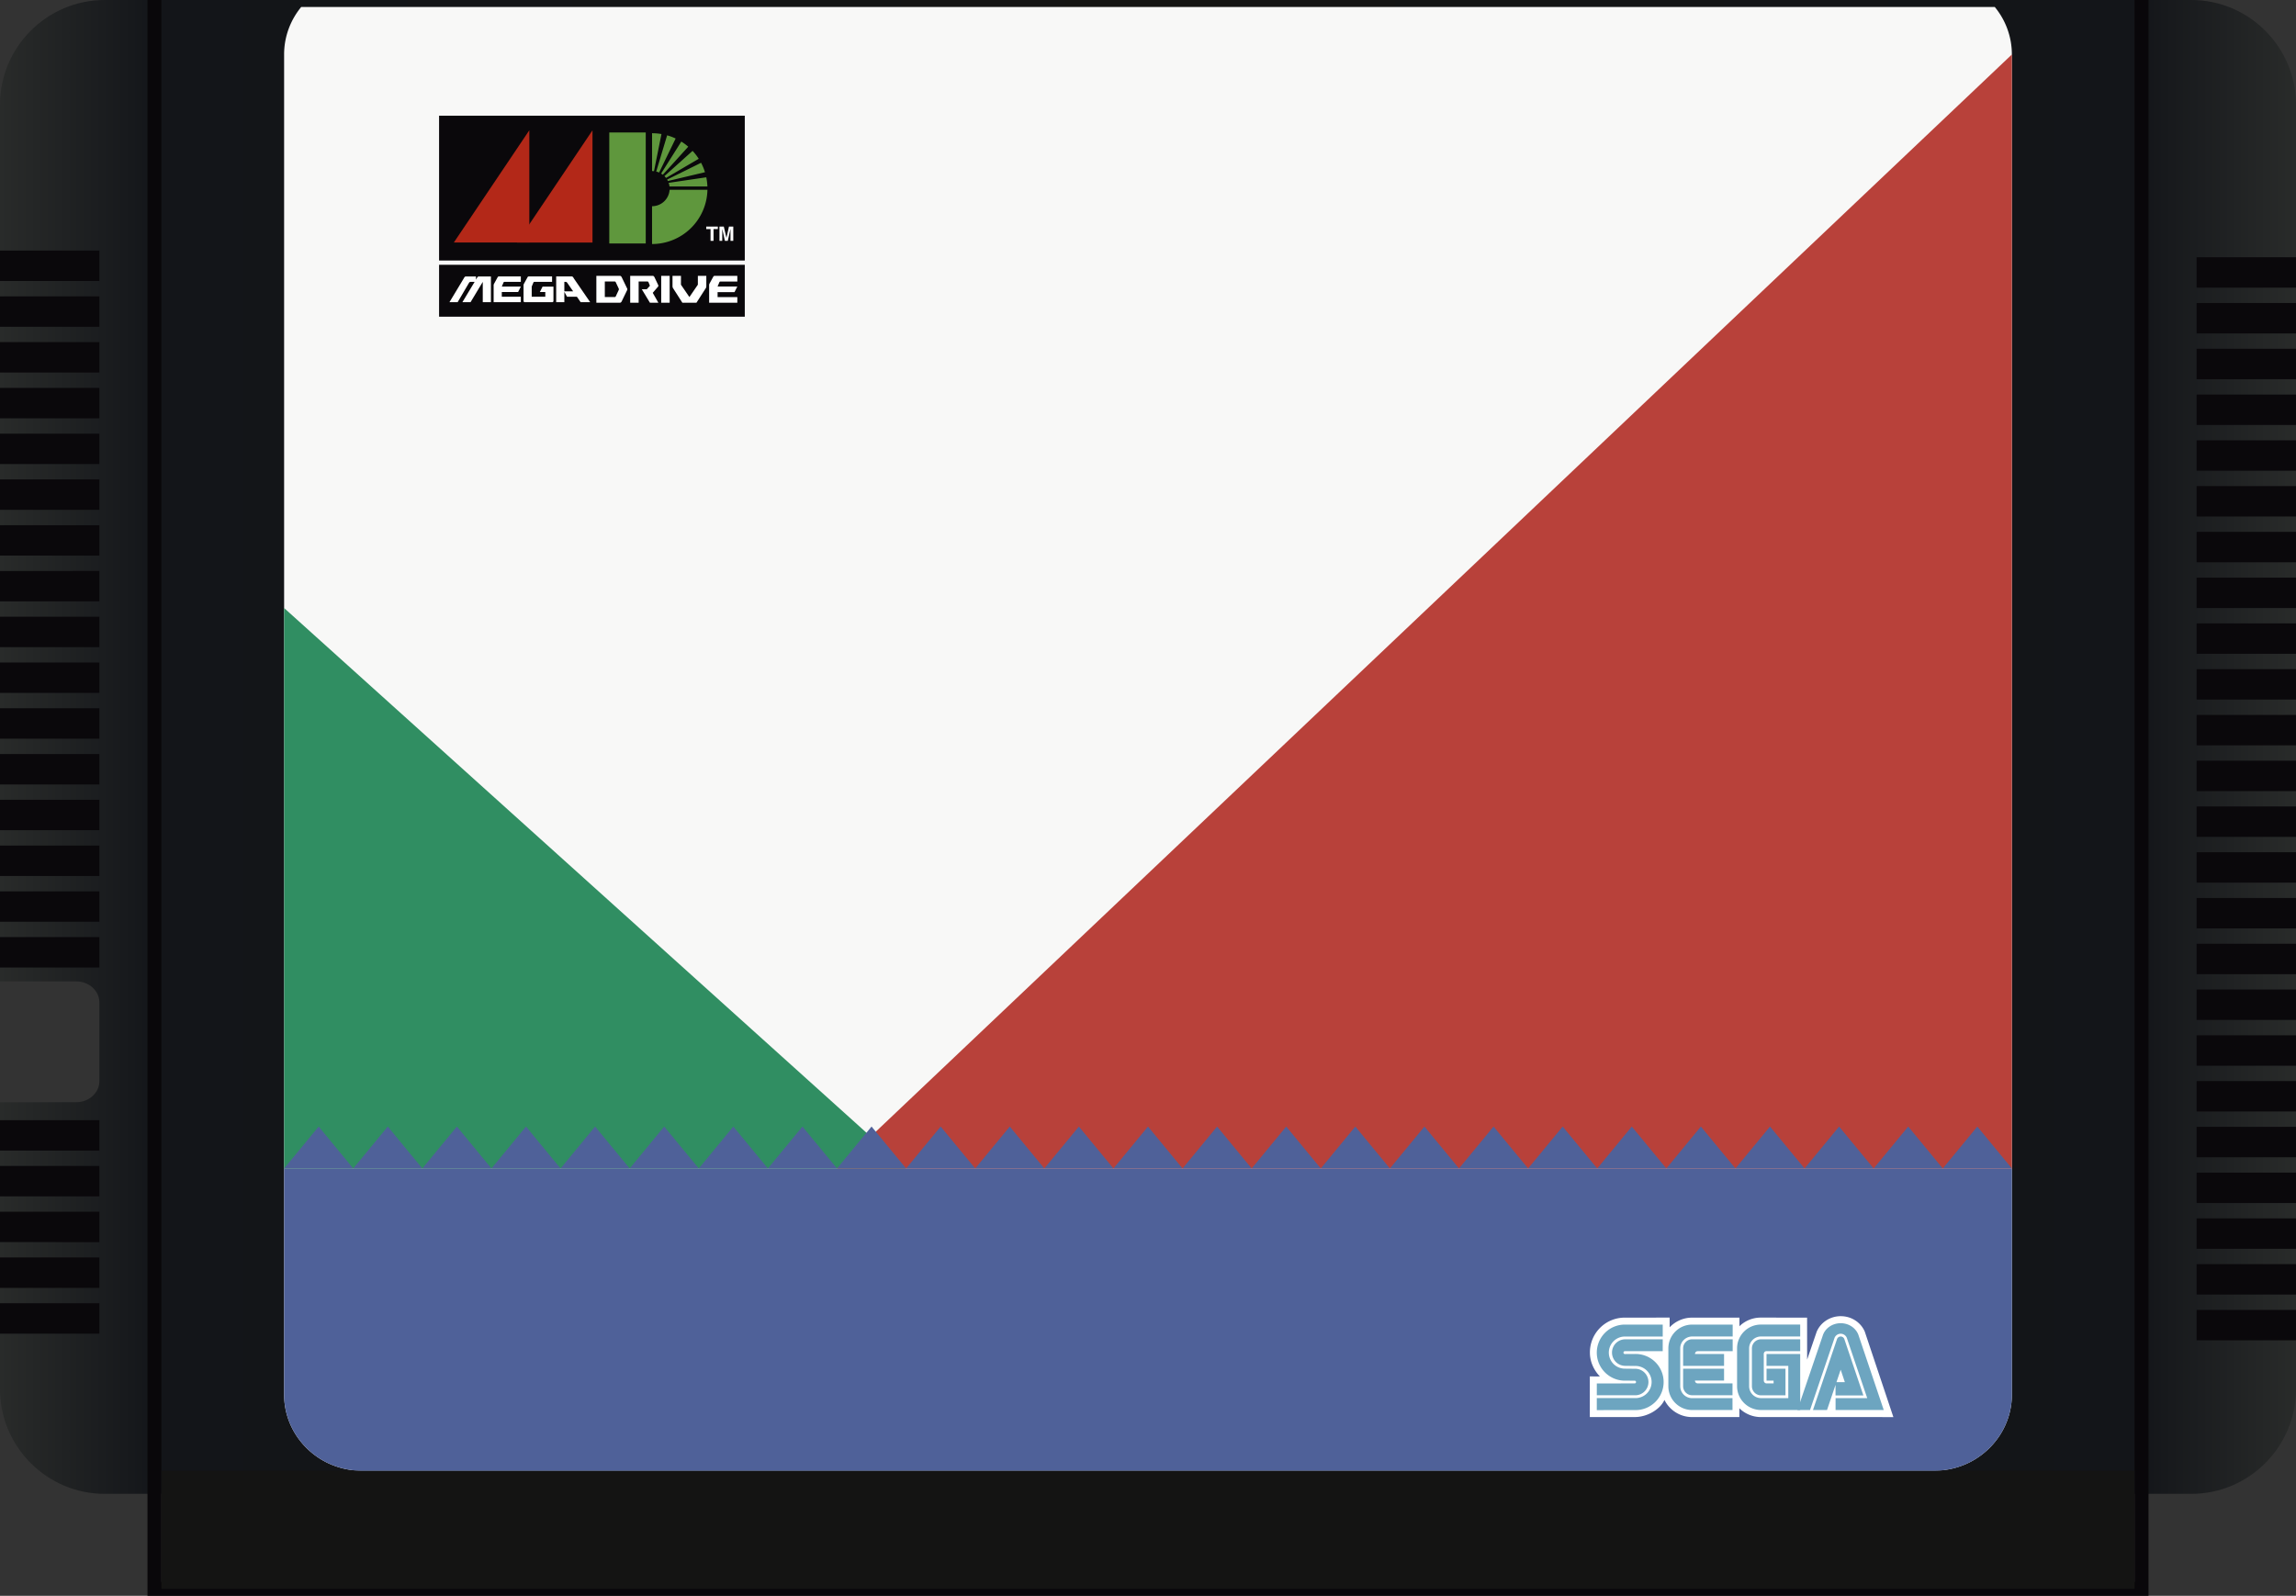 <?xml version="1.0" encoding="UTF-8" standalone="no"?>
<svg
   xmlns:dc="http://purl.org/dc/elements/1.1/"
   xmlns:cc="http://creativecommons.org/ns#"
   xmlns:rdf="http://www.w3.org/1999/02/22-rdf-syntax-ns#"
   xmlns:svg="http://www.w3.org/2000/svg"
   xmlns="http://www.w3.org/2000/svg"
   xmlns:sodipodi="http://sodipodi.sourceforge.net/DTD/sodipodi-0.dtd"
   xmlns:inkscape="http://www.inkscape.org/namespaces/inkscape"
   viewBox="0 0 178.85 124.321"
   version="1.1"
   id="svg75"
   sodipodi:docname="game.svg"
   width="178.85"
   height="124.321"
   inkscape:version="0.92.4 5da689c313, 2019-01-14">
  <rect x="0" y="0" width="178.85" height="124.321" fill="#333333" stroke="none"/>
  <defs
     id="defs79" />
  <sodipodi:namedview
     pagecolor="#ffffff"
     bordercolor="#666666"
     borderopacity="1"
     objecttolerance="10"
     gridtolerance="10"
     guidetolerance="10"
     inkscape:pageopacity="0"
     inkscape:pageshadow="2"
     inkscape:window-width="471"
     inkscape:window-height="442"
     id="namedview77"
     showgrid="false"
     inkscape:zoom="1.5152362"
     inkscape:cx="89.425003"
     inkscape:cy="62.1605"
     inkscape:window-x="0"
     inkscape:window-y="0"
     inkscape:window-maximized="0"
     inkscape:current-layer="svg75" />
  <linearGradient
     id="a"
     gradientUnits="userSpaceOnUse"
     y1="58.189"
     x2="178.85"
     y2="58.189">
    <stop
       offset="0"
       stop-color="#292b2a"
       id="stop2" />
    <stop
       offset=".07"
       stop-color="#131519"
       id="stop4" />
    <stop
       offset=".5"
       stop-color="#151513"
       id="stop6" />
    <stop
       offset=".93"
       stop-color="#131519"
       id="stop8" />
    <stop
       offset="1"
       stop-color="#292b2a"
       id="stop10" />
  </linearGradient>
  <path
     d="m 0,85.868 v 22.361 c 0,4.482 3.667,8.149 8.149,8.149 h 162.552 c 4.482,0 8.149,-3.667 8.149,-8.149 V 8.149 C 178.85,3.667 175.183,0 170.701,0 H 8.149 C 3.667,0 0,3.667 0,8.149 v 68.309 l 5.948,-0.001 c 0.987,0 1.794,0.74 1.794,1.644 v 6.122 c 0,0.904 -0.807,1.644 -1.794,1.644 H 0 Z"
     id="path13"
     inkscape:connector-curvature="0"
     style="fill:url(#a)" />
  <g
     id="g17"
     style="fill:#0a080b">
    <path
       d="m 0,19.522 h 7.742 v 2.369 H 0 Z m 0,3.566 h 7.742 v 2.369 H 0 Z m 0,3.565 h 7.742 v 2.369 H 0 Z m 0,3.566 h 7.742 v 2.369 H 0 Z m 0,3.565 h 7.742 v 2.369 H 0 Z m 0,3.566 h 7.742 v 2.369 H 0 Z m 0,3.565 h 7.742 v 2.369 H 0 Z m 0,3.566 H 7.742 V 46.85 H 0 Z m 0,3.565 h 7.742 v 2.369 H 0 Z m 0,3.566 h 7.742 v 2.369 H 0 Z m 0,3.565 h 7.742 v 2.369 H 0 Z m 0,3.566 h 7.742 v 2.369 H 0 Z m 0,3.565 h 7.742 v 2.369 H 0 Z m 0,3.566 h 7.742 v 2.369 H 0 Z m 0,3.565 h 7.742 v 2.369 H 0 Z m 0,3.566 h 7.742 v 2.369 H 0 Z m 0,14.262 h 7.742 v 2.369 H 0 Z m 0,3.565 h 7.742 v 2.369 H 0 Z m 0,3.566 h 7.742 v 2.369 H 0 Z m 0,3.565 h 7.742 v 2.369 H 0 Z m 0,3.566 h 7.742 v 2.369 H 0 Z"
       id="path15"
       inkscape:connector-curvature="0" />
  </g>
  <g
     id="g21"
     style="fill:#0a080b">
    <path
       d="m 171.107,20.041 h 7.742 v 2.369 h -7.742 z m 0,3.566 h 7.742 v 2.369 h -7.742 z m 0,3.565 h 7.742 v 2.369 h -7.742 z m 0,3.566 h 7.742 v 2.369 h -7.742 z m 0,3.565 h 7.742 v 2.369 h -7.742 z m 0,3.566 h 7.742 v 2.369 h -7.742 z m 0,3.565 h 7.742 v 2.369 h -7.742 z m 0,3.566 h 7.742 v 2.369 h -7.742 z m 0,3.565 h 7.742 v 2.369 h -7.742 z m 0,3.566 h 7.742 V 54.5 h -7.742 z m 0,3.565 h 7.742 v 2.369 h -7.742 z m 0,3.566 h 7.742 v 2.369 h -7.742 z m 0,3.565 h 7.742 v 2.369 h -7.742 z m 0,3.566 h 7.742 v 2.369 h -7.742 z m 0,3.565 h 7.742 v 2.369 h -7.742 z m 0,3.566 h 7.742 v 2.369 h -7.742 z m 0,3.565 h 7.742 v 2.369 h -7.742 z m 0,3.566 h 7.742 v 2.369 h -7.742 z m 0,7.131 h 7.742 v 2.369 h -7.742 z m 0,3.565 h 7.742 v 2.369 h -7.742 z m 0,3.566 h 7.742 v 2.369 h -7.742 z m 0,3.565 h 7.742 v 2.369 h -7.742 z m 0,3.566 h 7.742 v 2.369 h -7.742 z m 0,-17.828 h 7.742 v 2.369 h -7.742 z"
       id="path19"
       inkscape:connector-curvature="0" />
  </g>
  <path
     d="m 156.718,4.244 v 104.405 c 0,2.241 -1.283,4.201 -3.165,5.208 a 6.133,6.133 0 0 1 -2.873,0.716 H 28.169 a 6.112,6.112 0 0 1 -2.873,-0.716 c -1.882,-1.007 -3.165,-2.967 -3.165,-5.208 V 4.244 c 0,-1.397 0.498,-2.685 1.333,-3.702 h 131.92 a 5.81,5.81 0 0 1 1.334,3.702 z"
     id="path23"
     inkscape:connector-curvature="0"
     style="fill:#f8f8f7" />
  <path
     d="M 167.361,124.321 H 11.489 V 0 h 1.083 V 123.238 H 166.277 V 0 h 1.084 z"
     id="path25"
     inkscape:connector-curvature="0"
     style="fill:#09070a" />
  <path
     d="m 12.572,114.572 h 153.706 v 9.207 H 12.572 Z"
     id="path27"
     inkscape:connector-curvature="0"
     style="fill:#141413" />
  <path
     d="M 34.203,9.014 H 58.016 V 20.296 H 34.203 Z m 0,11.614 h 23.813 v 4.044 H 34.203 Z"
     id="path29"
     inkscape:connector-curvature="0"
     style="fill:#0a080b" />
  <path
     d="m 35.011,23.541 1.112,-1.847 c 0.053,-0.106 0.106,-0.158 0.159,-0.158 h 0.794 v 0.245 l 0.053,-0.087 c 0.053,-0.106 0.106,-0.158 0.159,-0.158 h 0.953 v 2.006 h -0.635 v -1.583 l -0.953,1.583 h -0.635 l 0.953,-1.583 h -0.318 c -0.035,0 -0.071,0.018 -0.106,0.053 l -0.9,1.531 z m 4.077,-0.791 v 0.369 h 1.483 v 0.422 h -2.118 v -1.319 c 0,-0.035 0.009,-0.07 0.026,-0.106 l 0.291,-0.528 c 0.018,-0.035 0.053,-0.053 0.106,-0.053 h 1.695 v 0.422 H 39.3 c -0.035,0 -0.062,0.018 -0.079,0.053 l -0.132,0.317 h 1.483 l -0.212,0.422 h -1.272 z m 2.33,0.369 h 1.059 V 22.75 h -0.424 l 0.212,-0.422 h 0.847 v 1.108 c 0,0.07 -0.035,0.106 -0.106,0.106 h -2.118 c -0.071,0 -0.106,-0.035 -0.106,-0.106 v -1.214 c 0,-0.035 0.009,-0.07 0.026,-0.106 l 0.291,-0.528 c 0.018,-0.035 0.053,-0.053 0.106,-0.053 h 1.8 v 0.422 H 41.63 c -0.035,0 -0.062,0.018 -0.079,0.053 l -0.132,0.317 z m 4.554,0.422 H 45.231 L 44.94,23.119 H 44.172 L 43.96,22.736 v 0.805 h -0.635 v -2.006 h 1.218 c 0.053,0 0.106,0.053 0.159,0.158 z M 44.646,22.697 44.172,22.011 C 44.137,21.976 44.101,21.958 44.066,21.958 H 43.96 v 0.739 z m 2.467,0.446 h 0.769 a 0.088,0.088 0 0 0 0.082,-0.05 l 0.233,-0.501 0.014,-0.055 -0.014,-0.055 -0.233,-0.496 c -0.018,-0.037 -0.046,-0.055 -0.082,-0.055 h -0.769 z m -0.659,-1.652 h 1.839 c 0.055,0 0.101,0.037 0.137,0.11 l 0.426,0.881 0.014,0.055 -0.014,0.055 -0.426,0.881 c -0.037,0.073 -0.082,0.11 -0.137,0.11 h -1.839 z m 2.636,0 h 1.757 c 0.055,0 0.101,0.037 0.137,0.11 l 0.288,0.606 0.014,0.055 -0.014,0.055 -0.426,0.496 0.439,0.771 h -0.659 l -0.631,-1.047 h 0.329 c 0.037,0 0.064,-0.009 0.082,-0.028 l 0.22,-0.248 -0.11,-0.275 C 50.498,21.949 50.47,21.931 50.434,21.931 h -0.686 v 1.653 H 49.09 Z m 3.074,2.093 h -0.659 v -2.093 h 0.659 z m 0.879,-1.405 0.659,0.964 0.659,-0.964 V 21.49 h 0.659 v 0.771 a 0.388,0.388 0 0 1 -0.027,0.165 l -0.741,1.157 H 53.154 L 52.413,22.426 A 0.391,0.391 0 0 1 52.386,22.261 V 21.49 h 0.659 z m 2.855,0.579 v 0.386 h 1.537 v 0.441 h -2.196 v -1.377 c 0,-0.037 0.009,-0.073 0.027,-0.11 l 0.302,-0.551 c 0.018,-0.037 0.055,-0.055 0.11,-0.055 h 1.757 v 0.441 h -1.318 c -0.037,0 -0.064,0.018 -0.082,0.055 l -0.137,0.331 h 1.537 l -0.22,0.441 z"
     id="path31"
     inkscape:connector-curvature="0"
     style="fill:#ffffff" />
  <path
     d="m 41.233,10.147 -5.88,8.745 h 5.88 z"
     id="path33"
     inkscape:connector-curvature="0"
     style="fill:#b32818" />
  <path
     d="m 46.153,10.152 -5.88,8.745 h 5.88 z"
     id="path35"
     inkscape:connector-curvature="0"
     style="fill:#b32818" />
  <path
     d="m 47.461,10.321 h 2.84 v 8.645 h -2.84 z m 4.065,0.121 -0.582,2.892 c -0.05,-0.005 -0.1,-0.008 -0.151,-0.008 V 10.38 c 0.249,0 0.495,0.021 0.733,0.062 m -0.409,2.923 0.85,-2.823 c 0.229,0.065 0.451,0.148 0.663,0.248 l -1.288,2.652 a 1.244,1.244 0 0 0 -0.225,-0.077 m 0.513,0.247 1.982,-2.185 a 4.329,4.329 0 0 0 -0.541,-0.398 l -1.572,2.492 c 0.045,0.029 0.089,0.059 0.131,0.091 m 0.25,0.251 2.548,-1.494 A 4.336,4.336 0 0 0 53.95,11.753 l -2.195,1.968 c 0.045,0.045 0.087,0.092 0.125,0.142 m 0.147,0.239 2.888,-0.686 a 4.264,4.264 0 0 0 -0.304,-0.734 l -2.644,1.308 c 0.022,0.037 0.042,0.074 0.06,0.112 m 3.081,0.423 h -2.957 a 1.35,1.35 0 0 0 -0.067,-0.284 l 10e-4,0.003 2.932,-0.432 c 0.048,0.231 0.078,0.47 0.087,0.713 m -2.945,0.259 a 1.37,1.37 0 0 1 -1.367,1.281 v 2.946 a 4.315,4.315 0 0 0 4.315,-4.227 h -2.956"
     id="path37"
     inkscape:connector-curvature="0"
     style="fill:#5f973d" />
  <path
     d="m 55.917,17.847 h -0.336 v 0.914 h -0.232 v -0.914 h -0.335 v -0.196 h 0.903 z m 0.669,0.679 -0.204,-0.875 h -0.338 v 1.11 h 0.216 l 0.003,-0.928 0.203,0.928 h 0.227 l 0.21,-0.928 v 0.928 h 0.217 v -1.11 h -0.336 l -0.198,0.892"
     id="path39"
     inkscape:connector-curvature="0"
     style="fill:#ffffff" />
  <path
     d="M 156.718,91.029 H 22.132 v 17.62 c 0,2.241 1.283,4.201 3.165,5.208 a 6.133,6.133 0 0 0 2.873,0.716 h 122.511 a 6.112,6.112 0 0 0 2.873,-0.716 c 1.882,-1.007 3.165,-2.967 3.165,-5.208 v -17.62 z"
     id="path41"
     inkscape:connector-curvature="0"
     style="fill:#4f6199" />
  <path
     d="m 22.132,47.369 48.451,43.66 H 22.132 Z"
     id="path43"
     inkscape:connector-curvature="0"
     style="fill:#308e62" />
  <path
     d="M 156.718,4.244 65.199,91.029 h 91.519 z"
     id="path45"
     inkscape:connector-curvature="0"
     style="fill:#b8413a" />
  <g
     id="g59"
     style="fill:#4f6199">
    <path
       d="m 24.823,87.763 -2.691,3.266 h 5.383 z m 5.384,0 -2.692,3.266 h 5.383 z m 5.383,0 -2.692,3.266 h 5.384 z"
       id="path47"
       inkscape:connector-curvature="0" />
    <path
       d="m 40.974,87.763 -2.692,3.266 h 5.383 z m 5.383,0 -2.692,3.266 h 5.384 z m 5.383,0 -2.691,3.266 h 5.383 z m 5.384,0 -2.692,3.266 h 5.384 z"
       id="path49"
       inkscape:connector-curvature="0" />
    <path
       d="m 62.507,87.763 -2.691,3.266 h 5.383 z m 5.384,0 -2.692,3.266 h 5.384 z"
       id="path51"
       inkscape:connector-curvature="0" />
    <path
       d="m 73.274,87.763 -2.691,3.266 h 5.383 z m 5.384,0 -2.692,3.266 h 5.383 z m 5.383,0 -2.691,3.266 h 5.383 z m 5.384,0 -2.692,3.266 h 5.383 z m 5.383,0 -2.691,3.266 H 97.5 Z m 5.384,0 -2.692,3.266 h 5.383 z m 5.383,0 -2.692,3.266 h 5.384 z"
       id="path53"
       inkscape:connector-curvature="0" />
    <path
       d="m 110.959,87.763 -2.692,3.266 h 5.383 z m 5.383,0 -2.692,3.266 h 5.384 z"
       id="path55"
       inkscape:connector-curvature="0" />
    <path
       d="m 121.726,87.763 -2.692,3.266 h 5.383 z m 5.383,0 -2.692,3.266 h 5.384 z m 5.383,0 -2.691,3.266 h 5.383 z m 5.384,0 -2.692,3.266 h 5.384 z m 5.383,0 -2.691,3.266 h 5.383 z m 5.384,0 -2.692,3.266 h 5.384 z m 5.383,0 -2.691,3.266 h 5.383 z"
       id="path57"
       inkscape:connector-curvature="0" />
  </g>
  <g
     id="g73">
    <path
       d="m 135.492,109.713 a 2.402,2.402 0 0 0 1.679,0.684 l 10.316,10e-4 -2.228,-6.659 c -0.304,-0.707 -1.018,-1.202 -1.875,-1.202 -0.854,0 -1.579,0.512 -1.872,1.216 l -0.743,2.169 -0.003,-3.273 -3.602,-0.002 a 2.37,2.37 0 0 0 -1.668,0.675 l 0.001,-0.672 h -3.689 a 2.41,2.41 0 0 0 -1.749,0.755 v -0.758 l -3.477,0.003 a 2.708,2.708 0 0 0 -2.734,2.727 c 0,0.72 0.314,1.372 0.777,1.855 l -0.784,-0.001 v 3.166 l 3.503,-0.001 c 0.984,-0.001 1.96,-0.596 2.298,-1.309 l 0.01,-0.029 a 2.404,2.404 0 0 0 2.155,1.339 l 3.683,-0.001 v -0.683 z"
       id="path61"
       inkscape:connector-curvature="0"
       style="fill:#ffffff" />
    <path
       d="m 124.385,109.855 2.953,-0.003 a 2.186,2.186 0 1 0 0,-4.37 l -0.767,0.004 a 0.11,0.11 0 0 1 -0.11,-0.111 0.11,0.11 0 0 1 0.11,-0.111 l 2.948,0.001 0.001,-0.926 h -2.949 a 1.034,1.034 0 0 0 0,2.067 l 0.77,0.01 a 1.252,1.252 0 1 1 0,2.501 h -2.956 z"
       id="path63"
       inkscape:connector-curvature="0"
       style="fill:#6da5c0" />
    <path
       d="m 124.386,108.7 h 2.956 a 1.034,1.034 0 1 0 0,-2.067 l -0.77,-0.008 a 1.251,1.251 0 1 1 0,-2.502 l 2.949,-0.001 -10e-4,-0.93 h -2.948 a 2.186,2.186 0 0 0 -2.188,2.184 c 0,1.206 0.98,2.184 2.188,2.184 l 0.763,0.001 a 0.106,0.106 0 1 1 0,0.213 l -2.949,0.003 z m 7.43,0.224 a 0.928,0.928 0 0 1 -0.932,-0.931 v -2.957 c 0,-0.502 0.42,-0.916 0.932,-0.916 l 3.153,10e-4 v -0.929 h -3.153 c -1.026,0 -1.857,0.83 -1.857,1.854 v 2.947 c 0,1.024 0.831,1.855 1.857,1.855 l 3.14,0.001 -10e-4,-0.927 z"
       id="path65"
       inkscape:connector-curvature="0"
       style="fill:#6da5c0" />
    <path
       d="m 131.11,105.046 c 0,-0.392 0.315,-0.709 0.706,-0.709 h 3.153 v 0.929 h -2.716 c -0.218,0 -0.221,0.217 -0.221,0.217 h 2.266 v 0.925 h -3.189 z m 0.706,3.652 a 0.707,0.707 0 0 1 -0.707,-0.706 v -1.364 h 3.189 v 0.927 h -2.266 c 0.003,0.218 0.221,0.219 0.221,0.219 h 2.703 l -10e-4,0.922 z m 5.362,0.223 a 0.93,0.93 0 0 1 -0.928,-0.929 v -2.947 c 0,-0.512 0.414,-0.926 0.926,-0.926 h 3.053 v -0.928 h -3.061 c -1.025,0 -1.856,0.83 -1.856,1.854 v 2.947 c 0,1.024 0.838,1.855 1.864,1.855 l 3.053,0.001 v -4.365 h -2.624 v 0.925 h 1.697 v 2.513 z"
       id="path67"
       inkscape:connector-curvature="0"
       style="fill:#6da5c0" />
    <path
       d="m 136.468,107.993 a 0.71,0.71 0 0 0 0.708,0.711 h 1.907 v -2.076 h -1.476 v 0.928 h 0.548 l 0.002,0.218 h -0.546 a 0.219,0.219 0 0 1 -0.217,-0.218 l -0.004,-2.073 c 0,0 -10e-4,-0.216 0.219,-0.221 h 2.621 l -10e-4,-0.925 -3.053,10e-4 a 0.708,0.708 0 0 0 -0.708,0.709 z m 8.982,0.928 h -2.466 v 0.927 h 3.753 l -1.951,-5.785 c -0.172,-0.564 -0.735,-0.979 -1.402,-0.979 -0.668,0 -1.231,0.414 -1.402,0.976 l -1.97,5.788 h 0.982 l 1.912,-5.626 a 0.516,0.516 0 0 1 0.952,-10e-4 z"
       id="path69"
       inkscape:connector-curvature="0"
       style="fill:#6da5c0" />
    <path
       d="m 141.224,109.848 1.874,-5.525 a 0.302,0.302 0 0 1 0.57,0 l 1.482,4.387 h -2.17 l 0.002,-0.824 -0.664,1.962 z m 1.758,-1.962 z m 0.726,-0.207 -0.326,-0.973 -0.329,0.973 z"
       id="path71"
       inkscape:connector-curvature="0"
       style="fill:#6da5c0" />
  </g>
</svg>
